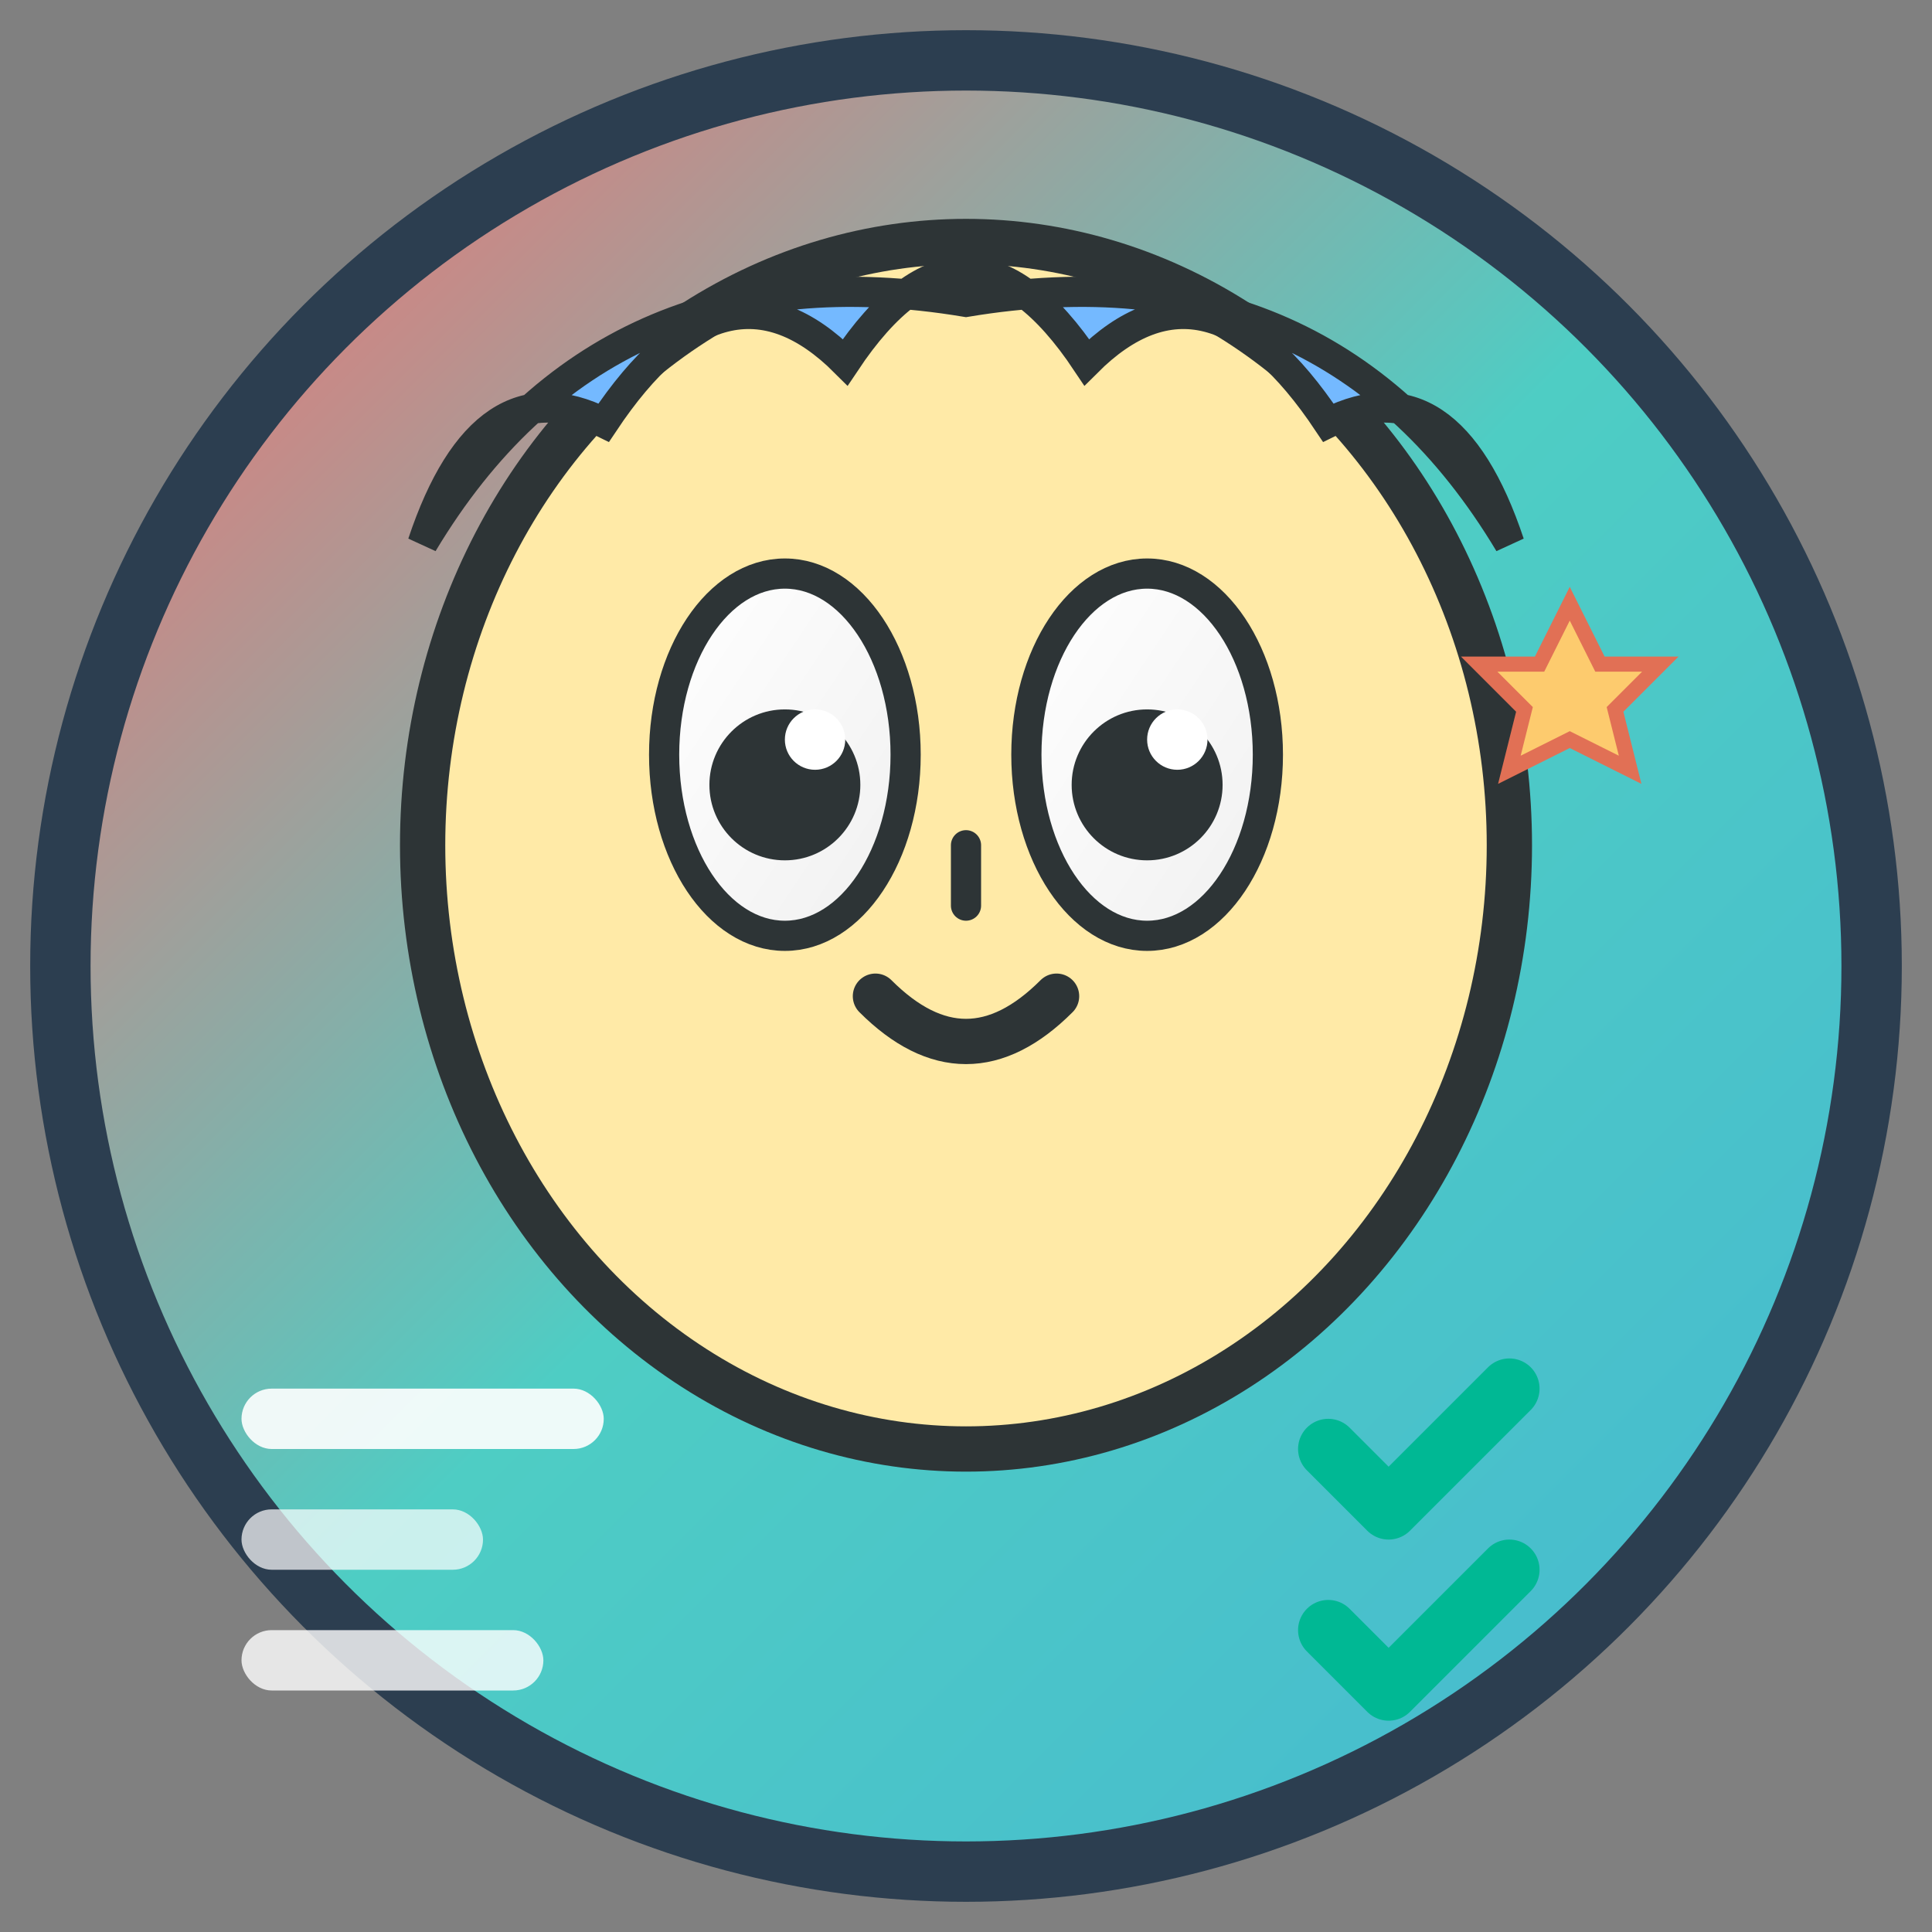 <svg width="64" height="64" viewBox="0 0 64 64" xmlns="http://www.w3.org/2000/svg">
  <rect x="0" y="0" width="64" height="64" fill="#808080" stroke="none"/>
  <!-- Background circle with gradient -->
  <defs>
    <linearGradient id="bgGradient" x1="0%" y1="0%" x2="100%" y2="100%">
      <stop offset="0%" style="stop-color:#ff6b6b;stop-opacity:1" />
      <stop offset="50%" style="stop-color:#4ecdc4;stop-opacity:1" />
      <stop offset="100%" style="stop-color:#45b7d1;stop-opacity:1" />
    </linearGradient>
    <linearGradient id="eyeGradient" x1="0%" y1="0%" x2="100%" y2="100%">
      <stop offset="0%" style="stop-color:#ffffff;stop-opacity:1" />
      <stop offset="100%" style="stop-color:#f0f0f0;stop-opacity:1" />
    </linearGradient>
  </defs>
  
  <!-- Main background -->
  <circle cx="32" cy="32" r="30" fill="url(#bgGradient)" stroke="#2c3e50" stroke-width="2"/>
  
  <!-- Anime-style character face -->
  <!-- Head -->
  <ellipse cx="32" cy="28" rx="18" ry="20" fill="#ffeaa7" stroke="#2d3436" stroke-width="1.5"/>
  
  <!-- Hair -->
  <path d="M 14 18 Q 20 8 32 10 Q 44 8 50 18 Q 48 12 44 14 Q 40 8 36 12 Q 32 6 28 12 Q 24 8 20 14 Q 16 12 14 18 Z" fill="#74b9ff" stroke="#2d3436" stroke-width="1"/>
  
  <!-- Eyes -->
  <ellipse cx="26" cy="25" rx="4" ry="6" fill="url(#eyeGradient)" stroke="#2d3436" stroke-width="1"/>
  <ellipse cx="38" cy="25" rx="4" ry="6" fill="url(#eyeGradient)" stroke="#2d3436" stroke-width="1"/>
  
  <!-- Eye pupils -->
  <circle cx="26" cy="26" r="2.5" fill="#2d3436"/>
  <circle cx="38" cy="26" r="2.5" fill="#2d3436"/>
  
  <!-- Eye highlights -->
  <circle cx="27" cy="24.5" r="1" fill="#ffffff"/>
  <circle cx="39" cy="24.5" r="1" fill="#ffffff"/>
  
  <!-- Nose -->
  <line x1="32" y1="28" x2="32" y2="30" stroke="#2d3436" stroke-width="1" stroke-linecap="round"/>
  
  <!-- Mouth -->
  <path d="M 29 33 Q 32 36 35 33" stroke="#2d3436" stroke-width="1.5" fill="none" stroke-linecap="round"/>
  
  <!-- Tracking/List elements -->
  <!-- Small list lines representing anime tracking -->
  <rect x="8" y="46" width="12" height="2" fill="#ffffff" opacity="0.9" rx="1"/>
  <rect x="8" y="50" width="8" height="2" fill="#ffffff" opacity="0.7" rx="1"/>
  <rect x="8" y="54" width="10" height="2" fill="#ffffff" opacity="0.8" rx="1"/>
  
  <!-- Check marks -->
  <path d="M 44 48 L 46 50 L 50 46" stroke="#00b894" stroke-width="2" fill="none" stroke-linecap="round" stroke-linejoin="round"/>
  <path d="M 44 54 L 46 56 L 50 52" stroke="#00b894" stroke-width="2" fill="none" stroke-linecap="round" stroke-linejoin="round"/>
  
  <!-- Small star accent -->
  <path d="M 52 20 L 53 22 L 55 22 L 53.5 23.5 L 54 25.5 L 52 24.5 L 50 25.5 L 50.5 23.5 L 49 22 L 51 22 Z" fill="#fdcb6e" stroke="#e17055" stroke-width="0.5"/>
</svg>
